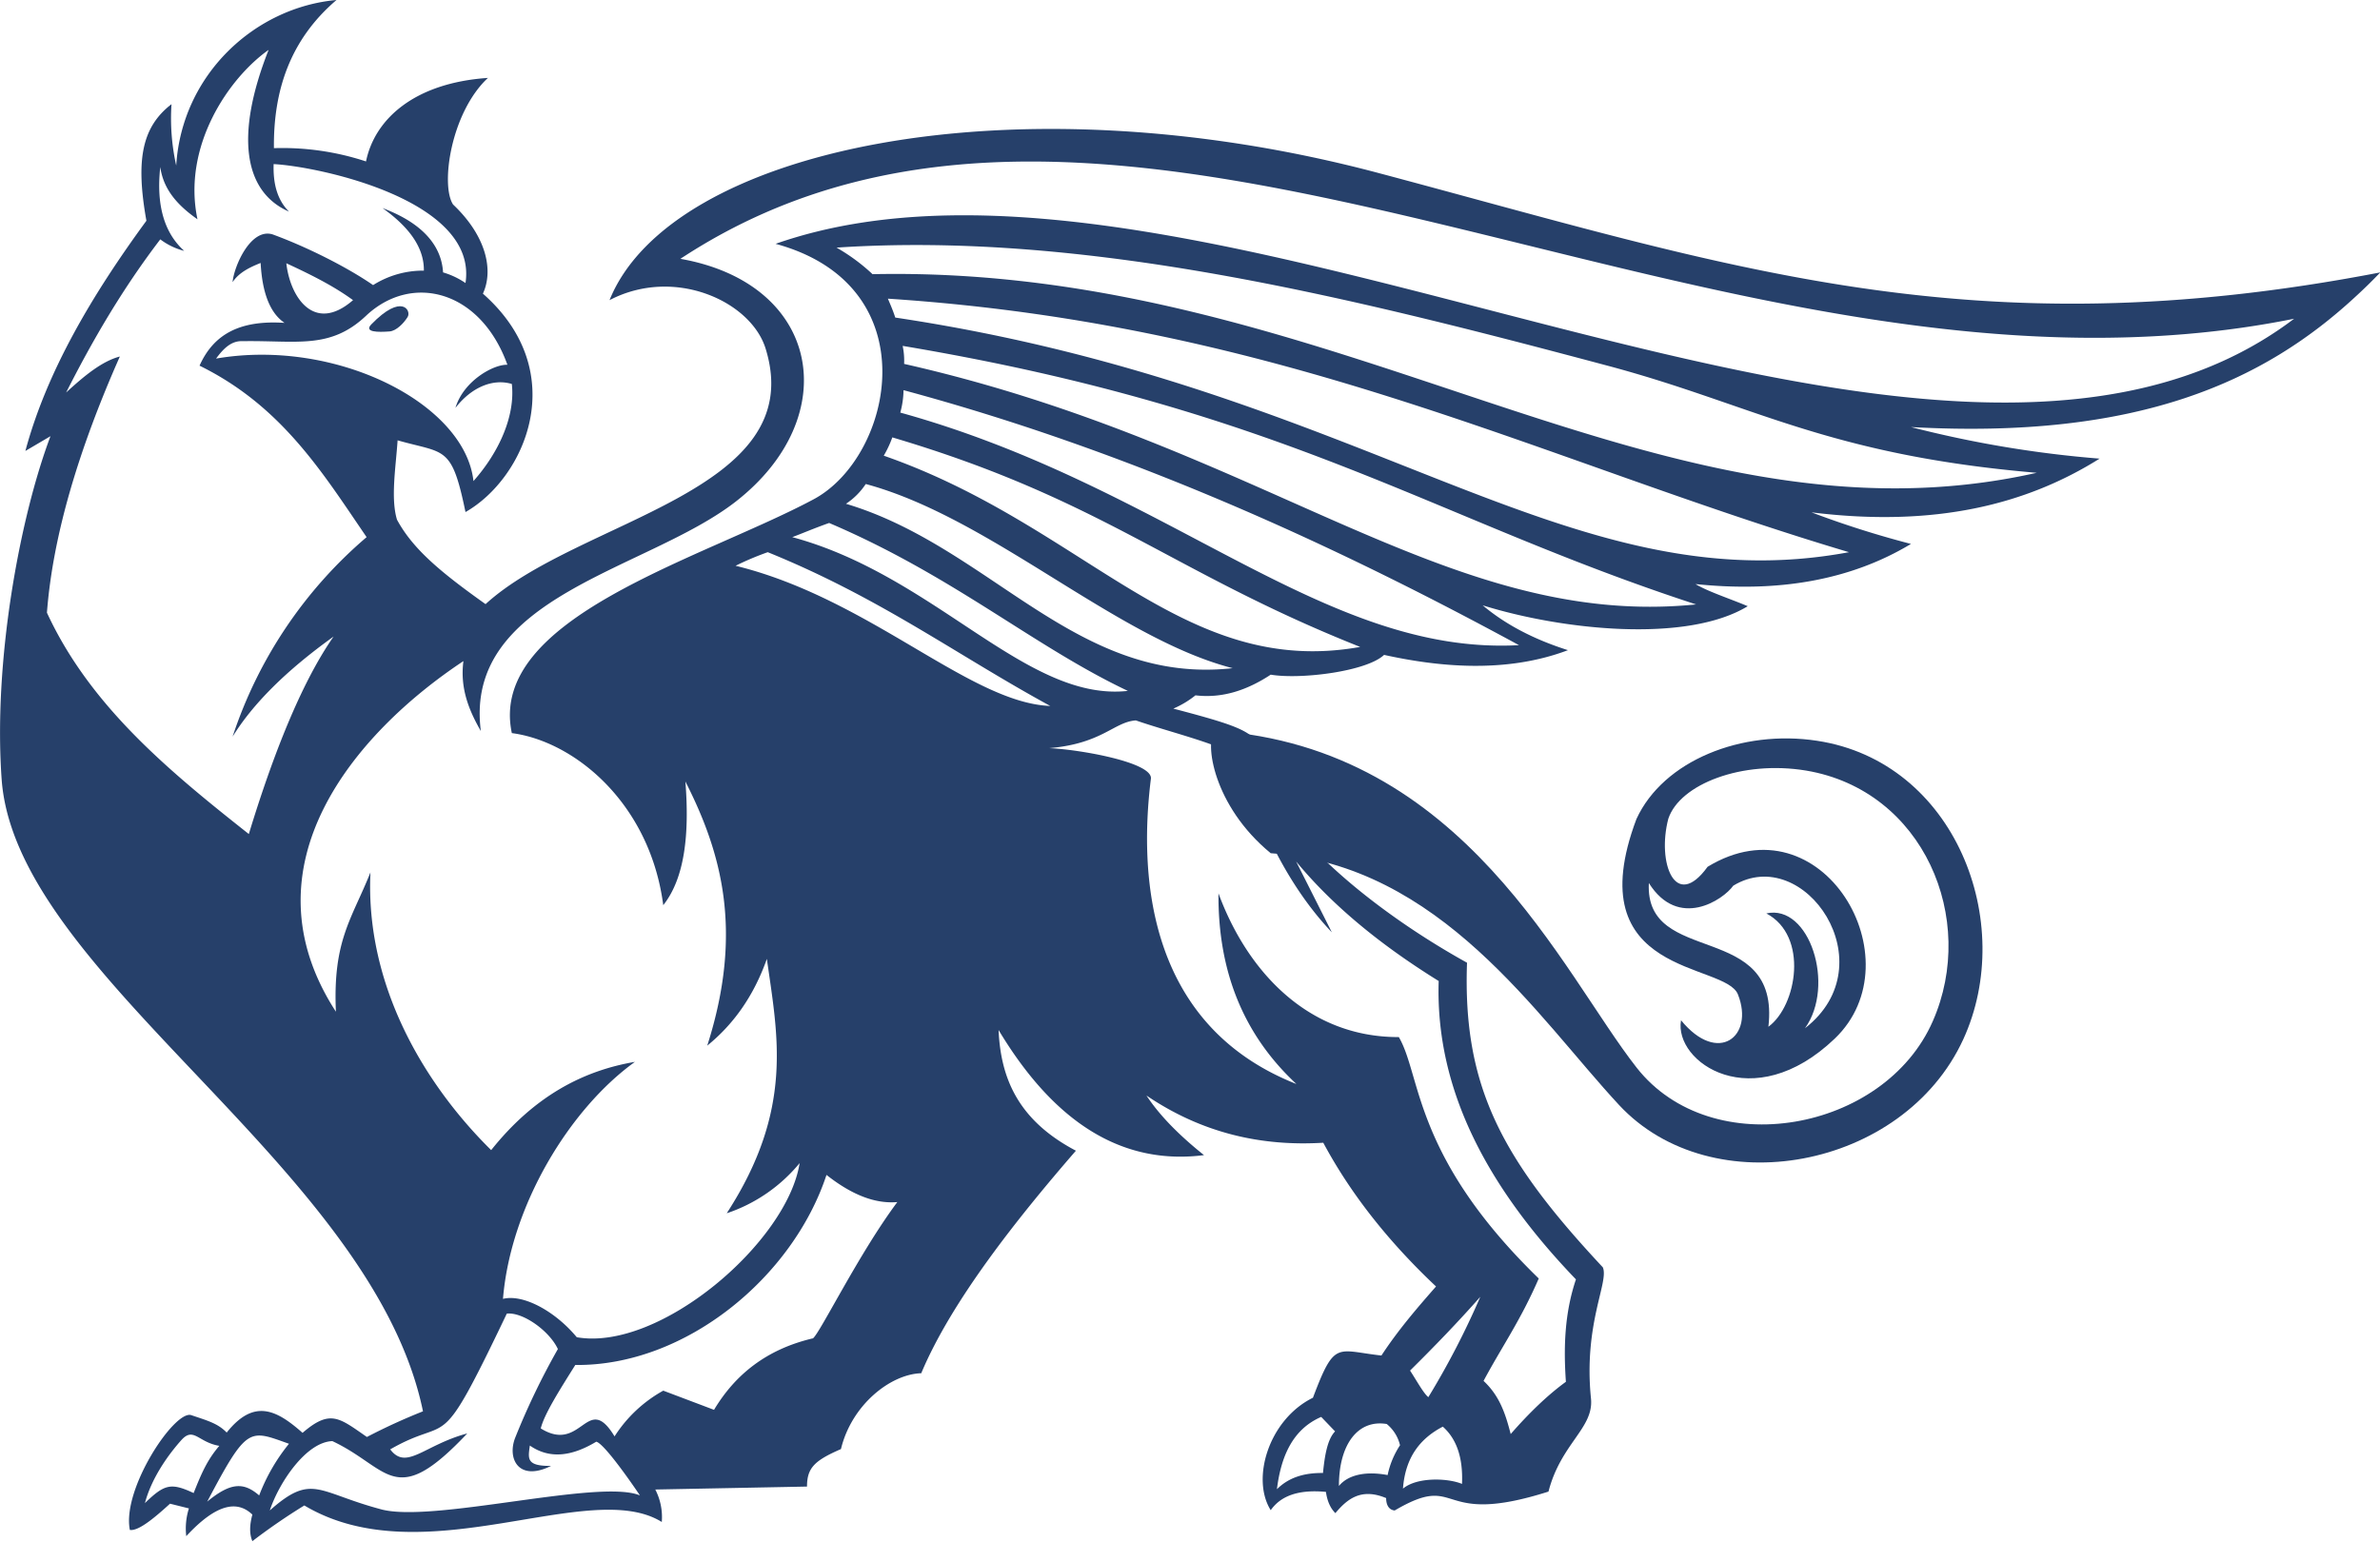 <svg id="Layer_1" data-name="Layer 1" xmlns="http://www.w3.org/2000/svg" viewBox="0 0 806.3 522.4"><title>Griffin451_1c</title><path d="M212.5-10.2c-25.5-3.9-52.1,6.7-61.2,26.5C131.1,70,181.5,64.7,185.7,75.8c5.6,14.2-6.8,24-19.3,8.7-2.5,14.2,24.3,32.8,52.1,6.2s-4.3-81.8-43.1-58.2c-11,15.2-17.2-1.5-13.3-16.3C166,4.5,187.1-3.7,208.8-.1c39.8,6.7,58.1,50.3,42.9,84.9-16.4,37.5-74.9,48.1-100.3,15.8S93.2-7.9,8.5-13.6C4.9-9.9,7.8,11.8,27.4,27.9c57.6,4,90.2,55.4,118,85.3C176.8,147,241.7,135.1,262,91,280.2,51.4,259.3-3.1,212.5-10.2ZM184.1,38.9c24-14.6,52.3,26.6,24.3,48.3,10.4-14.5,1.5-42.2-13.1-38.9,14.4,7.6,10.4,31.3.7,38.4,4.2-36.4-42-20.1-40.5-48.7C165.5,53.9,180.7,43.7,184.1,38.9Z" transform="translate(403.1 261.2)" style="fill:#26406a;fill-rule:evenodd"/><path d="M-277.3-151.3c-2.6,2.7,2.3,2.7,6.2,2.4,2.3-.2,4.8-2.8,6.1-4.9S-266.9-162-277.3-151.3Z" transform="translate(403.1 261.2)" style="fill:#26406a;fill-rule:evenodd"/><path d="M64.2-202.5C-60-235.6-176-210.7-196.6-159.5c22-11.5,48,.4,52.9,16.5,15,48.7-63.3,57.6-94.9,86.5-15.5-11-24.7-18.8-30-28.6-2.2-7.2-.4-17.9.2-26.9,16.1,4.6,18.3,1.5,23,24.3,20.1-11.4,36.2-47.3,5.9-74,3.7-8,1.1-19.6-10.1-30.2-4.3-6.5-.8-31.1,11.8-42.9-25.1,1.7-38.4,14.1-41.3,28.3a90.6,90.6,0,0,0-31.2-4.5c-.2-19.4,5.4-36.7,21.2-50.2-27.7,2.5-52.4,25.3-54.3,56.1a73.5,73.5,0,0,1-1.6-20.8c-10,7.7-12.2,18.8-8.5,39.5-18.6,25.4-33.8,51.2-41,78l8.5-5c-10.5,27.9-19.5,76.8-16.5,116.8C-397.1,70-276.9,134.1-259.8,217a202.2,202.2,0,0,0-19,8.7c-9.4-6.5-12.4-9.5-21.8-1.4-8.7-7.7-16.4-11.8-25.7-.1-3-3.1-6.4-4-12-5.9s-23.6,25.1-20.8,38.9c2.8.4,7.8-3.6,13.6-8.9l6.4,1.6a22.5,22.5,0,0,0-.9,9.4c10.1-10.9,17.2-12.3,22.4-7.3-.9,3.3-1.1,6.4,0,9A209.7,209.7,0,0,1-300,248.9c40.4,24.1,96.5-9.7,121.1,5.6a20.4,20.4,0,0,0-2.2-11l51.4-1c0-6.3,2.5-8.8,11.5-12.7,3.6-15,16.8-25.4,27.2-25.7,10.3-24.6,32.8-52.8,52.4-75.4-20-10.5-25.5-25.1-26.2-40.9,19.5,32.5,42.8,45.8,69.6,42.4-8.4-6.7-15.1-13.5-19.5-20.2,18.6,12.6,38.6,17.3,59.9,16,9.6,17.9,22.6,34,38.2,48.7C77,182,70.6,189.4,64.9,198.1c-15.3-1.7-15.8-5.3-23.2,14.3-15,7.4-21,27.5-14.3,38.1,3.3-4.7,9.1-7.1,18.7-6.2.5,3.5,1.7,5.7,3.2,7.2,4.1-4.9,8.8-8.6,17.2-5.1,0,2.3.9,4,2.9,4.2,22.8-13.4,13.4,5.9,52.1-6.4,4.2-16.3,15.4-21.5,14.4-31.5-2.6-25.4,6.2-39.6,4-44.5-34.2-36.6-47.5-61.2-46-103.2C69.9,51.7,48,34.6,36,19.7a35.4,35.4,0,0,0-7.9.4c-2.3-1.9-4.5-5.5-6.6-9.8,6.8,17.8,15.6,32.8,26.6,44.4l-12.1-24C47.4,44.5,63,58,84.3,71.2c-1.2,37.3,17,70.4,46.5,101.1-3.9,11.6-4.2,23.2-3.4,34.7-6.2,4.5-12.5,10.6-18.7,17.7-1.7-6.5-3.6-12.8-9.2-18,6.2-11.6,12.5-20.4,18.7-34.7-42.6-41.4-39.7-68.6-47.4-81.8-31,.1-51.5-22.6-61.1-48.7-.2,25.7,8,47.5,26.4,64.6C-13.1,86.7-17.6,38-13.2,2.7c.8-5.6-24.4-10-34.5-10.4,18-1.5,22-8.9,29.4-9.4C-6.7-13.1,7.6-9.8,16.4-5l.2.5a85.5,85.5,0,0,1,9.1,1.9C23.1-12.8,21-14.1-5.6-21.1a31.9,31.9,0,0,0,7.5-4.5c9.2,1.1,17.6-1.8,25.5-7,10.2,1.7,32.5-1.1,38.4-6.7,17.3,3.8,40.6,6.6,62.3-1.6-11.7-3.7-21.3-8.8-28.9-15.2,26.9,8.4,69.1,12.9,89.8.3-5.9-2.5-13.6-5-17.7-7.5,27.9,2.9,52.4-1.2,73-13.6a327.7,327.7,0,0,1-33.7-10.7c41.9,5.2,72.9-2.7,97.6-18.2a376.7,376.7,0,0,1-63.9-10.7c77.1,4.3,119.6-15.6,150.3-43.9q4.5-4.1,8.7-8.5C264.3-142.1,183-170.9,64.2-202.5Zm-19,440.4c-6.6-.1-11.8,1.6-15.7,5.5,1.4-11.4,5.5-20.4,15-24.5l4.7,4.9C46.6,226.5,45.7,231.9,45.1,237.9Zm21.8.7c-7.4-1.4-13.4-.1-16.5,3.7,0-14.2,6.5-22.6,16.2-21a13.2,13.2,0,0,1,4.5,7.2A29.2,29.2,0,0,0,67,238.6Zm25.2,3c-4.8-2-15.2-2.4-20,1.6.8-10.8,6-17.1,13.5-21C90.2,226.2,92.6,232.4,92.2,241.6ZM80.8,212.2c-1.6-1.2-4.2-6-6.2-9,8.3-8.2,16.3-16.5,23.8-25A275,275,0,0,1,80.8,212.2Zm-312-349.8c-4.7-.2-14.9,5.5-17.6,14.6,5.5-7.1,12.8-10,19.1-8.1,1.2,10.8-4.3,23.1-13,32.9-2.9-26.3-46.6-48.5-87.2-41.5,2.5-3.4,5.2-6.1,9-5.9,18.4-.3,29.6,2.9,41.8-8.6C-263.6-168.8-240.3-162.9-231.2-137.6ZM-306.1-172c8,3.7,15.9,7.6,22.6,12.5C-296.6-148.1-304.8-160.4-306.1-172ZM-387.2-53.6c2-26.2,10.8-55.4,24.7-86.8-6.1,1.6-12.1,6.6-18.2,12.2,8.9-17.6,19-35,31.9-51.9a22.6,22.6,0,0,0,8.1,3.9c-6.9-6.2-9.5-15.8-8.1-28.4,1.1,7.9,6.2,13.2,12.6,17.7-5.2-24.7,10.5-47.8,24.1-57.4-11.6,29.4-8.2,48.2,6.9,54.8-4.1-4.1-5.4-9.7-5.2-16.1,15.2.8,69.3,12.2,65,40.3a26.8,26.8,0,0,0-7.6-3.6c-.8-13.6-14.5-19.5-20.5-21.8,8.8,6.3,14.1,13.2,14,21.2a31.7,31.7,0,0,0-17.2,4.9c-9-6.2-22.6-13-34.1-17.2-7.5-2.2-13.1,11.1-13.5,16.2,2.1-3.2,5.7-5,9.5-6.5.5,9.5,2.9,16.8,8.1,20.3-15.1-1-24,3.8-28.8,14.5,27.9,13.7,41.7,36.3,56.6,58.1a150.8,150.8,0,0,0-45.4,67.6c6.8-11,18-22.3,34.2-33.9-9.9,14.2-19.5,36.7-28.7,66.9C-345.9,0-372.6-22-387.2-53.6ZM-354,248.1c2.3-8.7,8.1-16.6,12.3-21.3s5.7.7,12.9,1.9c-4.1,4.8-6,9.2-8.7,16C-345.2,241.1-347.4,241.7-354,248.1Zm21.1-.5c13.6-25.8,14.2-24.4,27.7-19.6a63.4,63.4,0,0,0-10.1,17.5C-320.5,241-324.9,241-332.9,247.6Zm58.5,2.5c-21.2-5.7-23-12.2-37.3.5,3.1-9.4,12.3-23.2,21.2-23.5,19.4,9.1,21,23.6,45.7-2.6-14.6,3.9-20.6,12.7-26.1,5.4,21.2-12.2,15.7,3.8,39.5-46,5.4-.6,14.4,5.8,17.3,12a244.9,244.9,0,0,0-14.4,29.9c-2.9,7.1,1,15.2,12.1,9.7-8.5.1-7.8-2.5-7.2-6.9,6.9,4.8,14.5,3.5,22.5-1.3,2.3.5,9.8,10.8,14.8,18.2C-200,239.7-257.3,255.2-274.4,250.1Zm146.6-57.8c-15.6,3.7-26.2,12.2-33.4,24.2l-17.2-6.5a46.1,46.1,0,0,0-16.5,15.5c-9.3-15.3-11,6-25-2.7,1.2-4.9,6.5-13.2,11.7-21.5,37.4.4,73.7-29.8,85.1-64.4,8,6.3,16,9.9,24,9.2C-112.1,163.5-125.3,190.5-127.7,192.3ZM-153.9-69.5A100.4,100.4,0,0,1-143-74.1C-104.8-58.6-79.2-39.4-47.3-22-74.5-23-108.5-58.4-153.9-69.5Zm19.2-9.7c3.5-1.3,7.4-3,12.5-4.8C-80-66-52.9-42.2-21-27.1-55.4-23.3-86.1-66.1-134.7-79.2Zm18.2-11.3a23.6,23.6,0,0,0,6.7-6.7C-67.4-85.8-24.9-44.9,14.5-34.8-38.4-28.9-67.6-75.9-116.5-90.5Zm12.8-16.3a35.5,35.5,0,0,0,2.9-6.2C-29.3-91.8-6.2-67.4,57.7-42-2.6-31.2-35.2-82.9-103.7-106.8ZM111.5-42.6C45.2-39-7.1-96.2-98.1-121.4A30,30,0,0,0-97-129C-16.1-107.2,54.2-73.7,111.5-42.6Zm60-13.8C87.1-47.9,25.3-110.3-96.8-137.9a24.1,24.1,0,0,0-.5-6.1C33.7-122,81.9-85.6,171.5-56.4Zm51.8-17.7c-96,17.9-163-55.5-323.1-79.5-.7-2.2-1.6-4.3-2.5-6.4C32.1-151.2,118.9-105.2,223.3-74.1ZM286.9-101C158.6-72.1,50.1-171.6-107.5-168.3a64.2,64.2,0,0,0-12.2-9c84.3-5.6,173.4,16.6,260.8,39.9C190.5-124.3,215.4-107.1,286.9-101Zm-427.3-77.6c52.4,14.2,39.9,72.2,12.9,86.6-38,20.3-110.5,40.1-102.2,79.2,21.3,2.8,46.8,23.8,51.3,58.3,7.3-9.2,8.9-24.1,7.5-41.9,12.2,24,19.8,50.7,7.4,89.5,8.6-7,15.6-16.4,20.2-29.4,3.6,25.8,9.3,50.9-13.6,86.2a54.3,54.3,0,0,0,24.7-17c-4.2,26.8-47.4,63.9-75.5,59-7.3-8.8-18.1-14.7-25-13,2.6-31.6,22.6-64.4,44.7-80.3-17.7,3-34.2,11.7-48.7,29.9-22.5-22.2-42.7-55.7-40.9-94.1-6.3,15.8-12.8,23-11.7,47.2-32-49.3,6.4-94.4,43.2-118.8-1.2,9.1,1.8,16.6,5.9,23.7-5.9-45.8,56.3-54.4,86.3-77.7,36.9-28.7,29-73.9-18.7-82.3,150.1-98.8,350.9,59.8,546.7,20.3C251.6-60.4,4.2-229.1-140.3-178.6Z" transform="translate(403.1 261.2)" style="fill:#26406a;fill-rule:evenodd"/></svg>